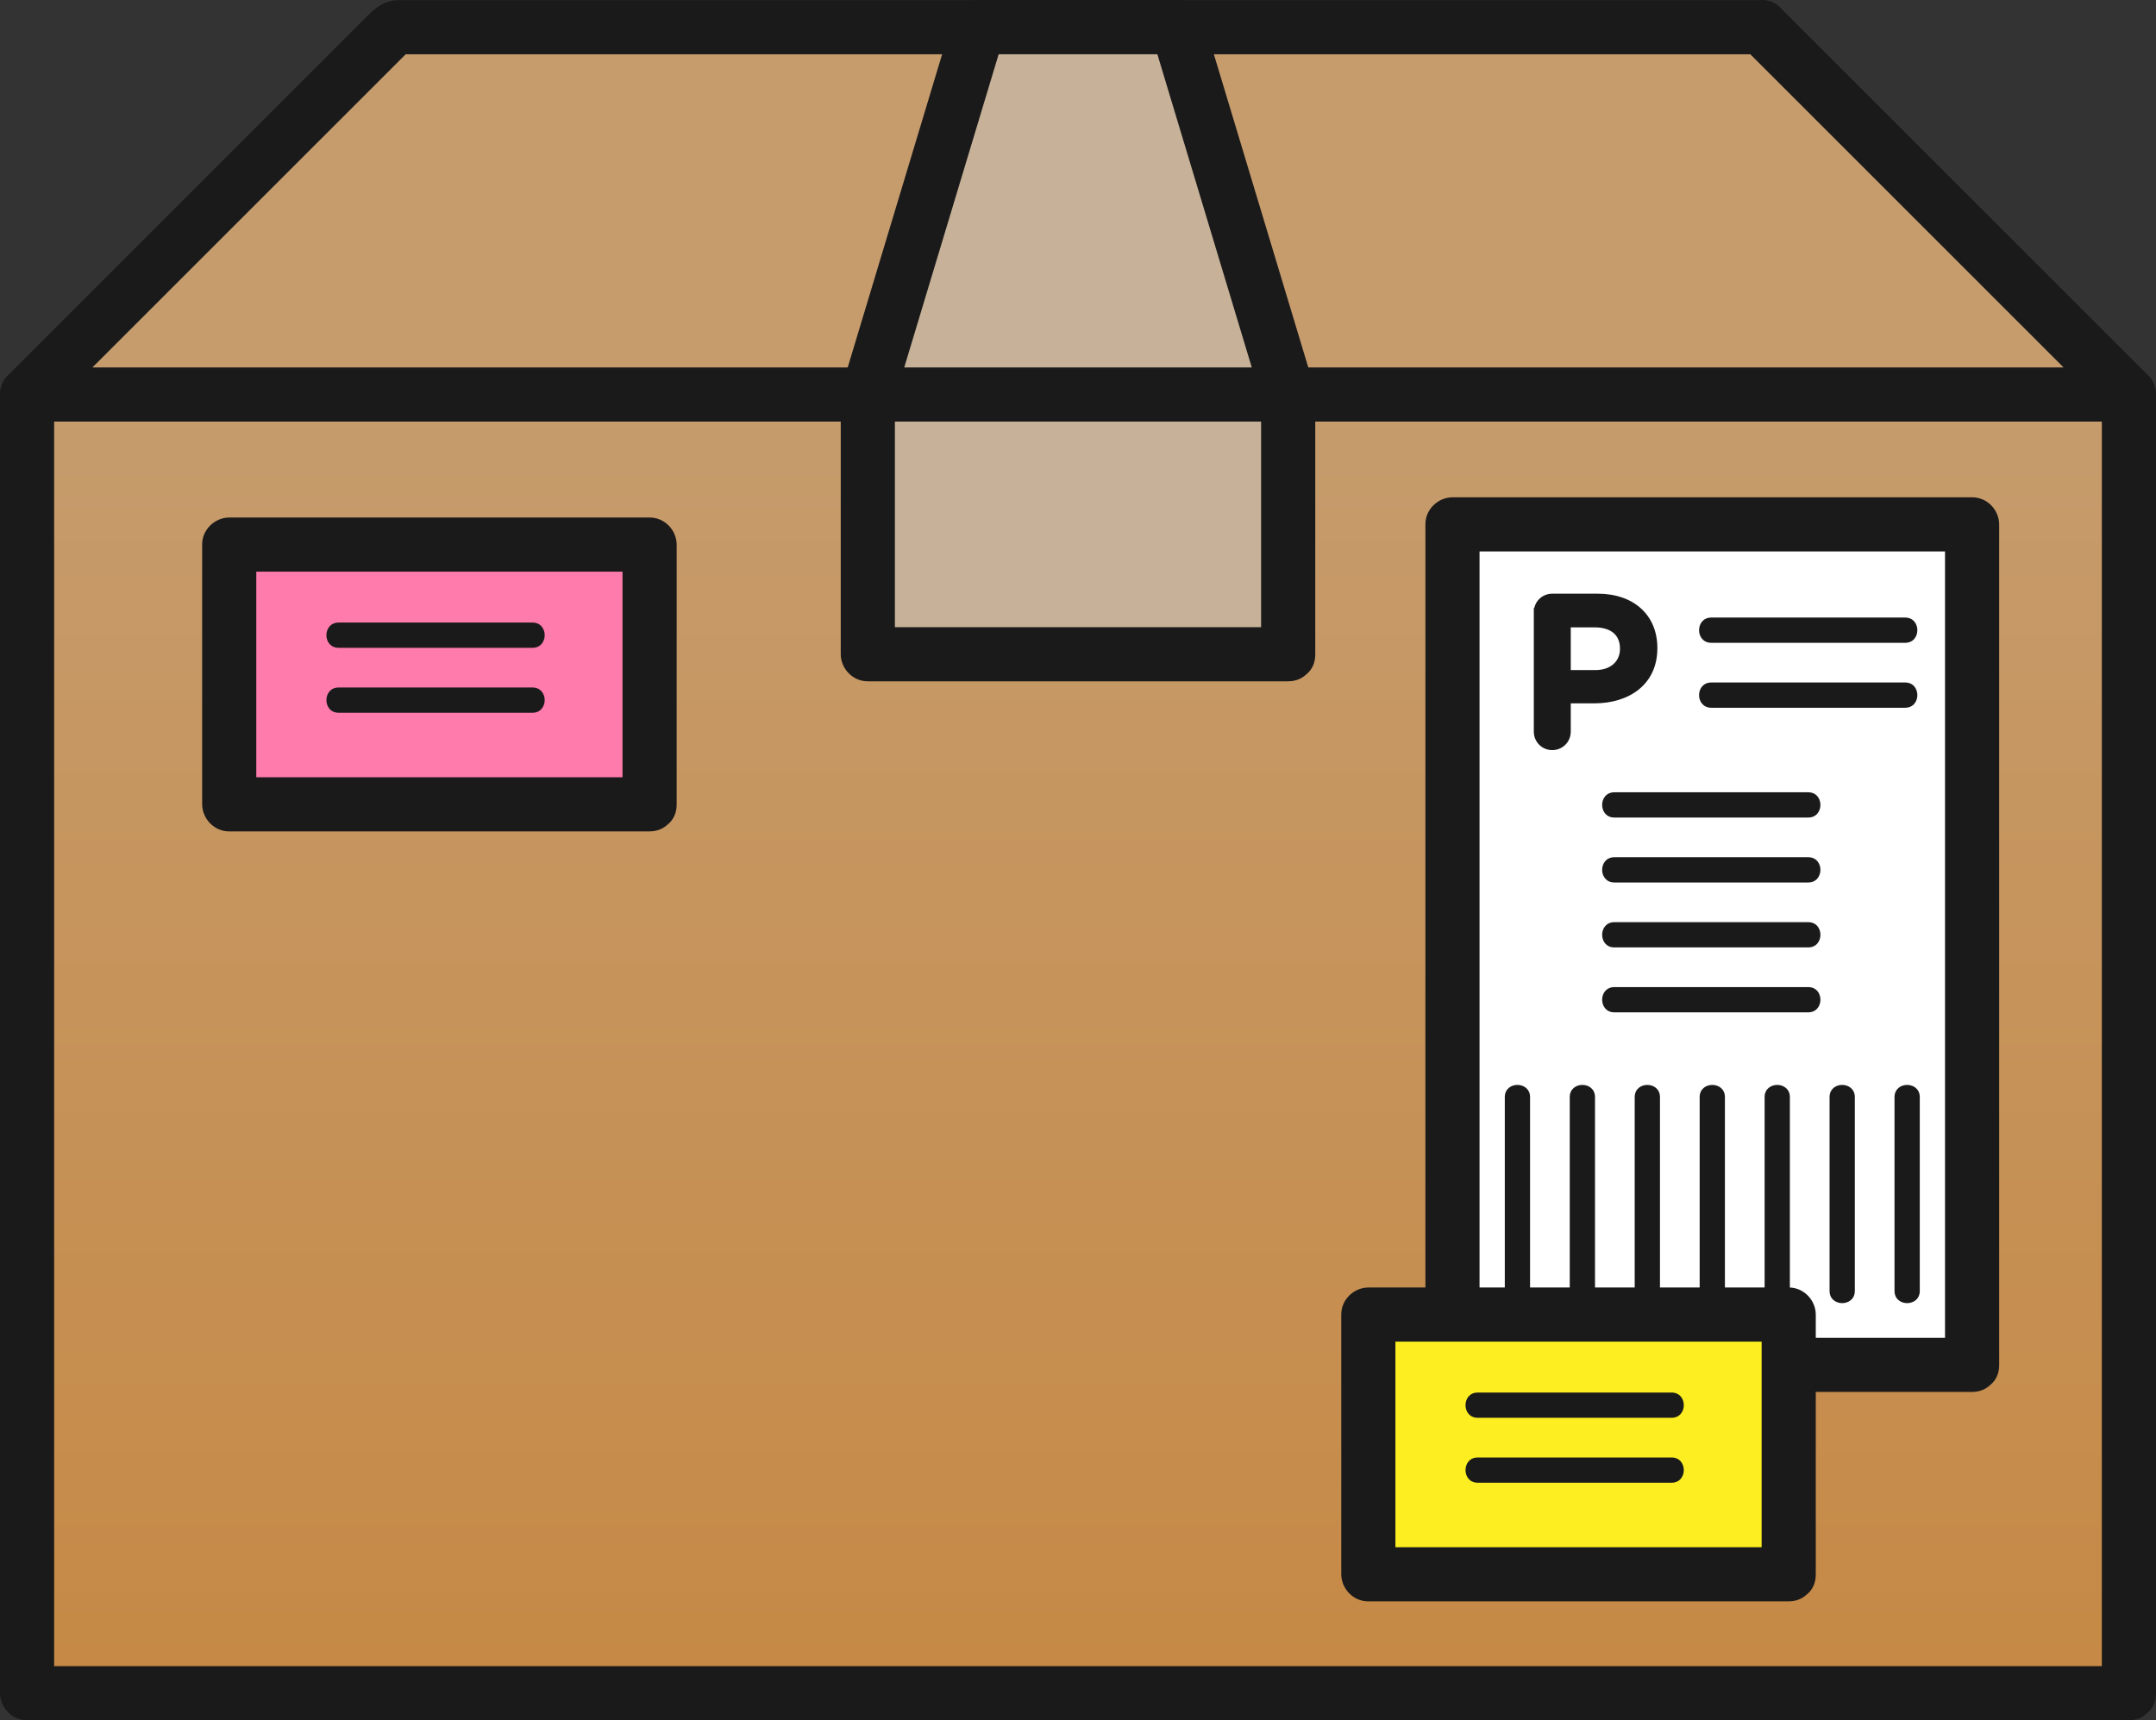<svg xmlns="http://www.w3.org/2000/svg" width="597.483" height="476.859" viewBox="0 0 597.483 476.859"><rect x="0" y="0" width="597.483" height="476.859" fill="#333333" stroke="none"/><linearGradient id="a" gradientUnits="userSpaceOnUse" x1="298.741" y1="469.357" x2="298.741" y2="109.357"><stop offset="0" stop-color="#C68945"/><stop offset="1" stop-color="#C69C6D"/></linearGradient><path fill="url(#a)" d="M7.502 109.357h582.479v360h-582.479z"/><path fill="#1A1A1A" d="M590.035 461.855h-582.48c2.482 2.519 4.965 5.037 7.448 7.556v-359.999c-2.519 2.482-5.038 4.965-7.556 7.448h582.479l-7.448-7.556v360.001c0 9.686 15.004 9.771 15.004.107v-359.999c0-4.065-3.342-7.556-7.448-7.556h-582.48c-4.065 0-7.556 3.342-7.556 7.448v360.001c0 4.064 3.342 7.556 7.448 7.556h582.479c9.688-.003 9.774-15.007.11-15.007z"/><path fill="#C69C6D" d="M488.158 7.534l101.823 101.823h-582.479l101.824-101.823z"/><path fill="#1A1A1A" d="M482.883 12.866l100.229 100.23 1.594 1.593 5.329-12.834h-582.48l5.278 12.777c33.351-33.348 66.699-66.697 100.048-100.046l1.777-1.777-5.387 2.226h378.832c9.686 0 9.771-15.003.107-15.003h-377.593c-5.177 0-7.91 3.511-11.274 6.874-32.39 32.392-64.782 64.783-97.174 97.176-4.58 4.579-1.211 12.777 5.278 12.777h582.479c6.596 0 10.003-8.161 5.329-12.834l-100.229-100.23-1.594-1.593c-6.833-6.836-17.402 3.812-10.549 10.664z"/><path fill="#C7B299" d="M240.494 109.357h116.495v72h-116.495z"/><path fill="#1A1A1A" d="M357.043 173.856h-116.495c2.482 2.519 4.965 5.037 7.448 7.556v-72c-2.519 2.482-5.038 4.965-7.556 7.448h116.496l-7.448-7.556v72c0 9.687 15.004 9.772 15.004.108v-72c0-4.065-3.342-7.556-7.448-7.556h-116.495c-4.065 0-7.556 3.342-7.556 7.448v72c0 4.065 3.342 7.556 7.448 7.556h116.496c9.684-.001 9.77-15.004.106-15.004z"/><path fill="#C7B299" d="M326.304 7.534l30.685 101.823h-116.495l30.687-101.823z"/><path fill="#1A1A1A" d="M319.06 9.475l30.686 101.823 7.298-9.443h-116.495l7.181 9.482 30.687-101.823-7.289 5.521h55.123c9.686 0 9.771-15.003.107-15.003h-55.122c-3.433 0-6.311 2.275-7.289 5.521-10.229 33.941-20.458 67.882-30.688 101.823-1.397 4.638 2.422 9.482 7.181 9.482h116.496c4.758 0 8.72-4.727 7.298-9.443l-30.686-101.823c-2.785-9.243-17.282-5.388-14.488 3.883z"/><path fill="#fff" d="M402.519 145.357h144v232.992h-144z"/><path fill="#1A1A1A" d="M546.572 370.847h-144c2.483 2.519 4.966 5.037 7.448 7.556v-232.992c-2.519 2.482-5.037 4.965-7.556 7.448h144l-7.448-7.556v232.993c0 9.686 15.004 9.771 15.004.107v-232.992c0-4.065-3.342-7.556-7.448-7.556h-144c-4.064 0-7.556 3.342-7.556 7.448v232.993c0 4.064 3.342 7.556 7.448 7.556h144c9.686-.001 9.772-15.005.108-15.005z"/><path stroke="#1A1A1A" stroke-miterlimit="10" d="M546.519 378.349h-144" fill="none"/><path fill="#1A1A1A" d="M424.019 358.127v-54c0-4.514-7-4.514-7 0v54c0 4.514 7 4.514 7 0zm18-.278v-53.722c0-4.514-7-4.514-7 0v53.722c0 4.514 7 4.514 7 0zm18 0v-53.722c0-4.514-7-4.514-7 0v53.722c0 4.514 7 4.514 7 0zm18 0v-53.722c0-4.514-7-4.514-7 0v53.722c0 4.514 7 4.514 7 0zm18 0v-53.722c0-4.514-7-4.514-7 0v53.722c0 4.514 7 4.514 7 0zm18 0v-53.722c0-4.514-7-4.514-7 0v53.722c0 4.514 7 4.514 7 0zm18 0v-53.722c0-4.514-7-4.514-7 0v53.722c0 4.514 7 4.514 7 0zm-30.917-84.222h-53.722c-4.514 0-4.514 7 0 7h53.722c4.513 0 4.513-7 0-7zm0-18h-53.722c-4.514 0-4.514 7 0 7h53.722c4.513 0 4.513-7 0-7zm0-18h-53.722c-4.514 0-4.514 7 0 7h53.722c4.513 0 4.513-7 0-7zm0-18h-53.722c-4.514 0-4.514 7 0 7h53.722c4.513 0 4.513-7 0-7z"/><path fill="#1A1A1A" stroke="#1A1A1A" d="M425.559 169.693c0-2.58 2.04-4.62 4.619-4.62h12.54c10.02 0 16.079 5.939 16.079 14.519v.12c0 9.72-7.56 14.759-16.979 14.759h-7.02v8.34c0 2.58-2.04 4.62-4.62 4.62-2.579 0-4.619-2.04-4.619-4.62v-33.118zm16.559 16.559c4.619 0 7.319-2.76 7.319-6.359v-.12c0-4.14-2.88-6.36-7.5-6.36h-7.14v12.839h7.321z"/><path fill="#1A1A1A" d="M527.963 189.19h-53.722c-4.514 0-4.514 7 0 7h53.722c4.514 0 4.514-7 0-7zm0-18h-53.722c-4.514 0-4.514 7 0 7h53.722c4.514 0 4.514-7 0-7z"/><path fill="#FF7BAC" d="M63.523 150.962h116.495v72.001h-116.495z"/><path fill="#1A1A1A" d="M180.073 215.461h-116.495c2.482 2.519 4.965 5.037 7.448 7.556v-72.001l-7.556 7.447h116.495c-2.482-2.519-4.965-5.037-7.448-7.556v72.002c0 9.686 15.004 9.771 15.004.107v-72.001c0-4.065-3.342-7.556-7.448-7.556h-116.495c-4.065 0-7.556 3.341-7.556 7.447v72.002c0 4.064 3.342 7.556 7.448 7.556h116.495c9.686.001 9.771-15.003.108-15.003zm-32.511-24.884h-53.722c-4.514 0-4.514 7 0 7h53.722c4.515 0 4.515-7 0-7zm0-18h-53.722c-4.514 0-4.514 7 0 7h53.722c4.515 0 4.515-7 0-7z"/><path fill="#FCEE21" d="M379.201 364.405h116.495v72.001h-116.495z"/><path fill="#1A1A1A" d="M495.75 428.904h-116.495l7.448 7.556v-72.001c-2.519 2.483-5.037 4.966-7.556 7.448h116.495c-2.483-2.519-4.966-5.037-7.448-7.556v72.001c0 9.686 15.004 9.771 15.004.107v-72.001c0-4.064-3.342-7.556-7.448-7.556h-116.495c-4.064 0-7.556 3.342-7.556 7.448v72.001c0 4.064 3.342 7.556 7.448 7.556h116.495c9.686.001 9.772-15.003.108-15.003z"/><path fill="#FCEE21" d="M463.24 407.52h-53.721"/><path fill="#1A1A1A" d="M463.24 404.02h-53.722c-4.514 0-4.514 7 0 7h53.722c4.514 0 4.514-7 0-7z"/><path fill="#FCEE21" d="M463.24 389.52h-53.721"/><path fill="#1A1A1A" d="M463.24 386.02h-53.722c-4.514 0-4.514 7 0 7h53.722c4.514 0 4.514-7 0-7z"/></svg>